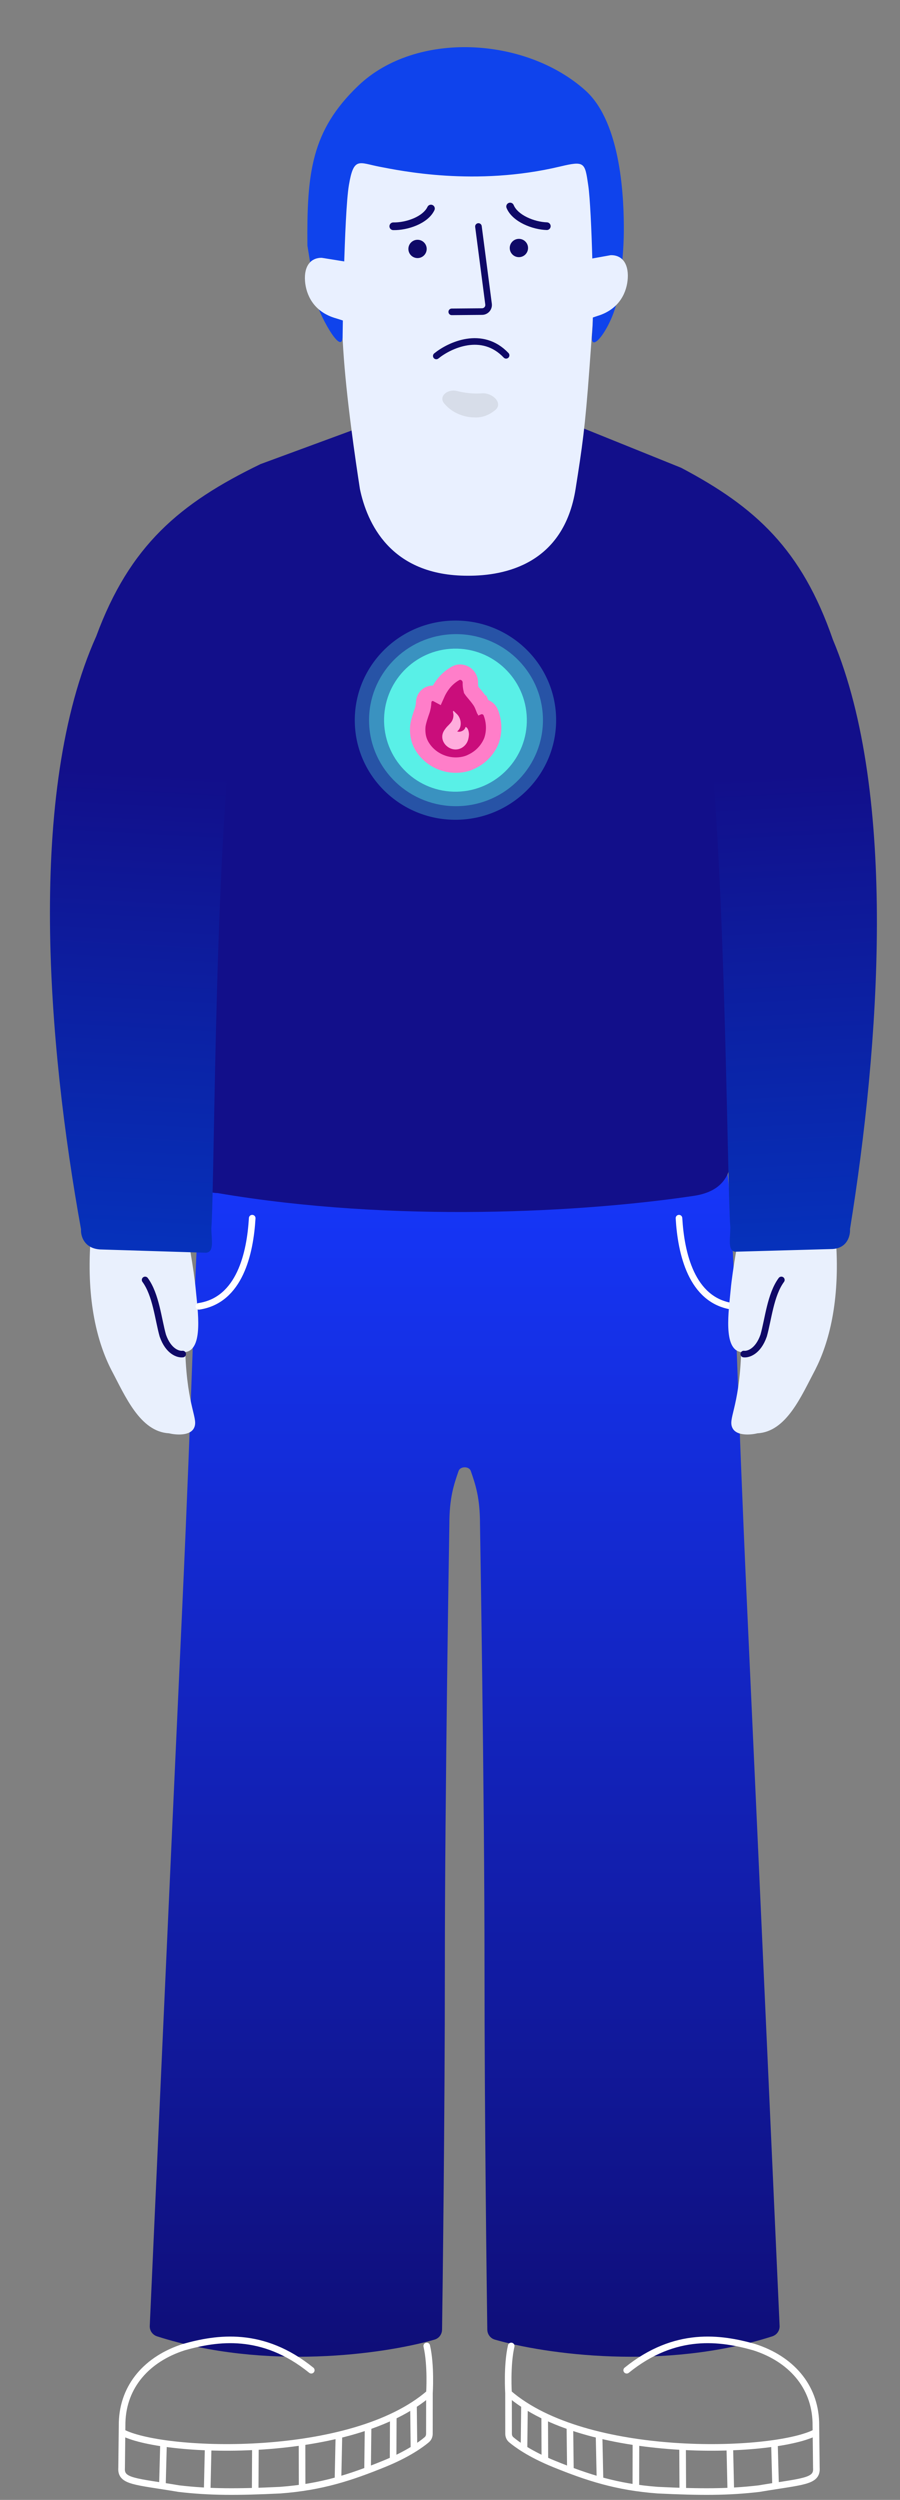 <svg width="409" height="1136" viewBox="0 0 409 1136" fill="none" xmlns="http://www.w3.org/2000/svg">
<rect x="0" y="0" width="409" height="1136" fill="#808080" stroke="none"/>
<path fill-rule="evenodd" clip-rule="evenodd" d="M211.172 528.017C151.012 527.946 119.976 517.462 107.698 513.315C105.119 512.444 103.368 511.852 102.348 511.695C97.633 510.97 94.771 515.624 93.929 518.043C90.427 535.491 89.497 560.818 87.509 614.937C86.439 644.068 85.062 681.541 82.814 730.618C76.908 859.503 69.258 1030.1 68.057 1056.9C67.958 1059.12 69.331 1061.02 71.441 1061.69C120.475 1077.39 174.531 1069.78 197.468 1063.16C199.515 1062.57 200.865 1060.73 200.894 1058.6C201.134 1041.26 202.163 962.858 202.163 893.703C202.163 815.595 204.203 693.117 204.212 692.577C204.212 692.561 204.212 692.567 204.212 692.55C204.215 680.583 206.253 674.659 208.387 668.458C209.163 666.2 213.18 666.2 213.957 668.458C216.091 674.659 218.129 680.583 218.132 692.55C218.132 692.567 218.131 692.561 218.132 692.577C218.141 693.117 220.181 815.595 220.181 893.703C220.181 962.858 221.21 1041.26 221.449 1058.6C221.479 1060.73 222.829 1062.57 224.876 1063.16C247.812 1069.78 301.869 1077.39 350.903 1061.69C353.013 1061.02 354.386 1059.12 354.287 1056.9C353.086 1030.1 345.436 859.503 339.53 730.618C337.281 681.541 335.905 644.068 334.835 614.937C332.847 560.818 331.917 535.491 328.414 518.043C327.573 515.624 324.71 510.97 319.996 511.695C318.976 511.852 317.225 512.444 314.646 513.315C302.368 517.462 271.332 527.946 211.172 528.017Z" fill="url(#paint0_linear_302:9556)"/>
<path d="M308.558 553.555C309.49 569.397 314.152 590.831 332.801 593.627" stroke="white" stroke-width="3" stroke-linecap="round"/>
<path d="M333.56 347.062C332.226 234.999 288.461 216.559 263.569 213.139C214.168 204.299 173.28 209.456 159.011 213.139C97.507 231.06 90.137 264.861 85.03 340.981C81.672 391.03 74.954 483.678 82.313 526.176C84.527 538.958 94.303 542.153 98.915 542.153C179.158 555.847 265.895 550.825 315.271 543.419C327.745 541.548 331.609 534.687 332.543 526.176C336.861 486.821 333.081 384.014 333.56 347.062Z" fill="#120F8A"/>
<path d="M370.464 622.458C376.716 610.213 381.72 591.465 379.934 564.36L335.994 560.392C335.994 560.392 332.907 576.662 332.059 586.036C331.212 595.409 328.408 613.348 336.828 614.396C335.906 640.407 330.512 644.742 332.975 649.116C334.945 652.615 341.286 652.041 344.209 651.317C357.421 650.612 364.15 634.342 370.464 622.458Z" fill="#E9F0FD"/>
<path d="M309.525 212.561L260.557 192.796C255.119 240.345 308.851 259.944 319.849 316.498C329.504 368.663 330.36 537.389 331.89 557.86C331.89 562.919 330.596 568.566 334.245 568.801L378.406 567.574C385.17 567.106 386.471 561.355 386.276 558.538C399.699 475.624 408.039 361.117 378.509 290.68C364.341 249.678 343.426 230.444 309.525 212.561Z" fill="url(#paint1_linear_302:9556)"/>
<path d="M50.562 622.458C44.309 610.213 39.306 591.465 41.092 564.36L85.032 560.392C85.032 560.392 88.119 576.662 88.967 586.036C89.814 595.409 92.618 613.348 84.197 614.396C85.12 640.407 90.514 644.742 88.051 649.116C86.081 652.615 79.74 652.041 76.817 651.317C63.605 650.612 56.876 634.342 50.562 622.458Z" fill="#E9F0FD"/>
<path d="M118.414 210.887L171.626 191.277C177.821 239.16 119.42 258.576 107.769 315.428C97.555 367.87 97.593 537.668 96.044 558.261C96.073 563.352 97.515 569.043 93.543 569.259L45.445 567.77C38.077 567.26 36.627 561.465 36.823 558.632C21.729 475.111 11.988 359.826 43.741 289.109C58.934 247.925 81.599 228.689 118.414 210.887Z" fill="url(#paint2_linear_302:9556)"/>
<path d="M83.02 615.305C81.073 615.559 76.541 614.236 73.987 606.907C71.902 599.535 70.888 588.331 65.944 581.625" stroke="#0F0967" stroke-width="3" stroke-linecap="round"/>
<path d="M338.006 615.305C339.953 615.559 344.485 614.236 347.039 606.907C349.124 599.535 350.138 588.331 355.082 581.625" stroke="#0F0967" stroke-width="3" stroke-linecap="round"/>
<ellipse rx="45.739" ry="45.252" transform="matrix(1 -0.024 0.024 1 206.978 327.257)" fill="#59F0E7" fill-opacity="0.3"/>
<ellipse rx="39.502" ry="39.081" transform="matrix(1 -0.024 0.024 1 207.226 327.251)" fill="#59F0E7" fill-opacity="0.4"/>
<ellipse rx="32.433" ry="32.499" transform="matrix(1 -0.024 0.024 1 206.978 327.257)" fill="#59F0E7"/>
<path d="M223.299 336.7L223.335 336.613L223.366 336.524C224.761 332.509 224.645 327.875 223.034 323.817C222.365 322.131 220.883 321.21 219.366 321.077C219.298 320.905 219.225 320.73 219.148 320.554L215.945 321.965L219.148 320.554C218.534 319.16 218.03 318.365 216.365 316.28L216.219 316.096L216.113 315.995C216.098 315.975 216.075 315.945 216.037 315.895L216.028 315.883C215.972 315.807 215.872 315.675 215.761 315.539C215.678 315.437 215.575 315.315 215.451 315.184C215.254 314.944 215.083 314.739 214.932 314.559C214.565 314.12 214.319 313.827 214.125 313.528C213.801 312.241 213.727 311.12 213.752 310.298C213.802 308.639 212.977 307.216 211.866 306.372C210.71 305.494 208.801 304.964 206.957 306.008C204.536 307.379 202.329 309.377 200.674 311.848C199.884 312.996 199.201 314.235 198.619 315.549C197.417 314.903 195.757 314.763 194.327 315.757C193.018 316.667 192.572 318.067 192.533 319.134C192.497 320.133 192.301 321.699 191.735 323.261C191.615 323.585 191.197 324.769 190.793 326.086C190.442 327.232 189.92 329.037 189.854 330.34C189.598 333.991 190.474 336.472 191.079 337.757C192.4 340.607 195.507 344.685 201.204 346.674C206.798 348.628 211.856 347.339 214.122 346.178C220.135 343.421 222.508 338.637 223.299 336.7Z" fill="#CA0D7B" stroke="#FF7EC9" stroke-width="7"/>
<path d="M211.257 338.716C210.214 339.812 208.78 340.535 207.177 340.573C202.826 340.676 198.966 335.716 202.15 331.508C203.402 329.565 205.14 328.758 205.779 326.753C206.067 325.981 206.119 324.985 206.028 324.375C205.947 324.147 205.85 323.308 205.848 323.231C205.847 323.155 205.847 323.155 205.923 323.153L205.998 323.075C206.074 323.073 206.074 323.073 206.15 323.071C206.306 323.22 206.463 323.37 206.619 323.519C206.932 323.818 207.322 324.191 207.635 324.49C208.417 325.237 209.134 326.521 209.322 327.97C209.518 329.802 209.096 331.343 207.746 332.37C208.362 332.585 208.973 332.571 209.654 332.325C210.714 331.917 211.31 331.291 211.519 330.444C211.519 330.444 211.517 330.367 211.593 330.365L211.67 330.364C212.286 330.579 212.995 331.48 213.122 333.62C213.007 335.23 212.822 337.071 211.257 338.716Z" fill="#FFADDD"/>
<path d="M155.2 73.562L211.394 73.052L272.554 72.496C272.815 101.236 269.831 140.472 267.858 167.487C265.884 194.502 264.612 202.92 261.585 222.118C256.189 256.332 229.43 261.701 212.645 261.62C177.213 261.709 166.735 237.34 163.566 222.225C161.585 209.429 157.363 180.809 155.973 158.597C153.669 121.761 153.781 91.444 155.2 73.562Z" fill="#E9F0FF"/>
<path d="M218.995 178.73C214.954 179.038 211.038 178.537 207.583 177.659C203.498 176.62 199.168 180.061 201.846 183.316C205.921 188.267 211.956 189.698 215.428 189.667C219.179 189.945 222.396 188.529 225.051 186.348C228.813 183.257 223.85 178.359 218.995 178.73Z" fill="#D7DDE9"/>
<path d="M198.269 161.751C204.293 156.845 219.071 149.918 229.995 161.463" stroke="#0F0967" stroke-width="3" stroke-linecap="round" stroke-linejoin="round"/>
<path d="M254.428 75.693C216.065 84.818 181.898 77.558 172.517 75.771C163.136 73.984 160.746 71.023 158.551 84.151C156.355 97.28 155.705 152.399 155.705 152.399C155.807 163.575 143.833 140.492 143.8 136.96L139.702 111.626C139.402 78.671 141.417 59.417 162.818 38.949C189.105 13.809 238.974 16.768 266.055 41.131C282.558 55.977 283.604 91.23 283.492 105.487C283.38 119.744 280.624 135.717 280.624 135.717C278.321 148.302 267.93 162.17 269.048 152.132C270.165 142.094 268.891 94.988 267.344 84.371L267.303 84.094C265.796 73.741 265.69 73.014 254.428 75.693Z" fill="#0F43EC"/>
<path d="M146.204 117.151L156.873 118.869L165.647 148.779L152.898 144.71C142.267 141.782 139.06 133.635 138.615 127.744C138.071 120.541 141.532 117.07 146.204 117.151Z" fill="#E9F0FF"/>
<path d="M277.506 115.958L266.87 117.87L258.642 147.934L271.314 143.634C281.89 140.514 284.949 132.31 285.286 126.412C285.699 119.2 282.175 115.792 277.506 115.958Z" fill="#E9F0FF"/>
<path d="M197.424 95.51C197.836 94.636 197.461 93.593 196.587 93.181C195.713 92.769 194.67 93.143 194.258 94.018L197.424 95.51ZM178.76 101.076C177.794 101.056 176.994 101.824 176.975 102.79C176.955 103.756 177.722 104.555 178.689 104.575L178.76 101.076ZM194.258 94.018C193.273 96.106 190.98 97.922 187.963 99.214C184.983 100.49 181.574 101.133 178.76 101.076L178.689 104.575C182.018 104.643 185.921 103.896 189.341 102.431C192.723 100.982 195.917 98.705 197.424 95.51L194.258 94.018Z" fill="#0F0967"/>
<path d="M230.203 94.509C229.837 93.614 230.265 92.592 231.159 92.226C232.054 91.86 233.076 92.288 233.442 93.183L230.203 94.509ZM248.553 101.034C249.519 101.065 250.277 101.872 250.247 102.838C250.217 103.804 249.409 104.563 248.443 104.532L248.553 101.034ZM233.442 93.183C234.317 95.319 236.513 97.251 239.459 98.698C242.368 100.127 245.74 100.945 248.553 101.034L248.443 104.532C245.114 104.427 241.256 103.48 237.916 101.84C234.614 100.218 231.542 97.778 230.203 94.509L233.442 93.183Z" fill="#0F0967"/>
<ellipse rx="4.161" ry="4.159" transform="matrix(1 -0.009 0.009 1 189.748 113.117)" fill="#0F0967"/>
<ellipse rx="4.161" ry="4.159" transform="matrix(1 -0.009 0.009 1 235.809 112.699)" fill="#0F0967"/>
<path d="M217.425 102.922L222.021 138.198C222.253 139.983 220.873 141.569 219.073 141.585L205.295 141.71" stroke="#0F0967" stroke-width="3" stroke-linecap="round"/>
<path d="M114.616 553.555C113.683 569.397 109.021 590.831 90.373 593.627" stroke="white" stroke-width="3" stroke-linecap="round"/>
<path d="M193.935 1066.04C195.978 1074.87 195.16 1087.47 195.16 1087.47L195.137 1105.95C195.136 1106.98 194.733 1107.97 193.944 1108.64C191.568 1110.65 185.484 1115.18 174.362 1119.69C159.443 1125.75 146.156 1130.18 127.275 1131.57C107.694 1132.51 95.34 1132.51 81.353 1130.88C61.384 1127.52 54.789 1127.8 55.266 1121.43L55.498 1100.75C55.986 1084.15 66.913 1071.9 83.518 1066.58C98.62 1062.32 119.329 1059.16 141.457 1077.07" stroke="white" stroke-width="3" stroke-linecap="round"/>
<path d="M56.081 1105.58C75.992 1115.27 160.199 1117.85 195.161 1087.47" stroke="white" stroke-width="3"/>
<path d="M94.603 1111.98L94.151 1131.81" stroke="white" stroke-width="3"/>
<path d="M116.06 1112.68L115.971 1131.36" stroke="white" stroke-width="3"/>
<path d="M137.256 1108.93L137.296 1131.32" stroke="white" stroke-width="3"/>
<path d="M154.017 1106.78L153.562 1128.14" stroke="white" stroke-width="3"/>
<path d="M167.278 1102.39L167.039 1122.72" stroke="white" stroke-width="3"/>
<path d="M178.724 1098.04L178.641 1118.38" stroke="white" stroke-width="3"/>
<path d="M187.906 1093.06L188.135 1113.4" stroke="white" stroke-width="3"/>
<path d="M74.306 1110.61L73.809 1129.31" stroke="white" stroke-width="3"/>
<path d="M232.321 1066.04C230.278 1074.87 231.096 1087.47 231.096 1087.47L231.119 1105.95C231.121 1106.98 231.523 1107.97 232.312 1108.64C234.688 1110.65 240.773 1115.18 251.895 1119.69C266.814 1125.75 280.1 1130.18 298.982 1131.57C318.563 1132.51 330.917 1132.51 344.903 1130.88C364.872 1127.52 371.467 1127.8 370.99 1121.43L370.758 1100.75C370.27 1084.15 359.343 1071.9 342.739 1066.58C327.637 1062.32 306.927 1059.16 284.799 1077.07" stroke="white" stroke-width="3" stroke-linecap="round"/>
<path d="M370.175 1105.58C350.264 1115.27 266.057 1117.85 231.095 1087.47" stroke="white" stroke-width="3"/>
<path d="M331.654 1111.98L332.105 1131.81" stroke="white" stroke-width="3"/>
<path d="M310.196 1112.68L310.285 1131.36" stroke="white" stroke-width="3"/>
<path d="M289 1108.93L288.96 1131.32" stroke="white" stroke-width="3"/>
<path d="M272.239 1106.78L272.694 1128.14" stroke="white" stroke-width="3"/>
<path d="M258.978 1102.39L259.218 1122.72" stroke="white" stroke-width="3"/>
<path d="M247.532 1098.04L247.616 1118.38" stroke="white" stroke-width="3"/>
<path d="M238.35 1093.06L238.121 1113.4" stroke="white" stroke-width="3"/>
<path d="M351.95 1110.61L352.447 1129.31" stroke="white" stroke-width="3"/>
<defs>
<linearGradient id="paint0_linear_302:9556" x1="177.042" y1="511.619" x2="177.042" y2="1070.82" gradientUnits="userSpaceOnUse">
<stop stop-color="#1638FF"/>
<stop offset="1" stop-color="#0F0E78"/>
</linearGradient>
<linearGradient id="paint1_linear_302:9556" x1="330.402" y1="353.033" x2="344.185" y2="615.065" gradientUnits="userSpaceOnUse">
<stop stop-color="#120F8A"/>
<stop offset="1" stop-color="#0339C6"/>
</linearGradient>
<linearGradient id="paint2_linear_302:9556" x1="96.487" y1="352.136" x2="82.288" y2="615.723" gradientUnits="userSpaceOnUse">
<stop stop-color="#120F8A"/>
<stop offset="1" stop-color="#0339C6"/>
</linearGradient>
</defs>
</svg>
